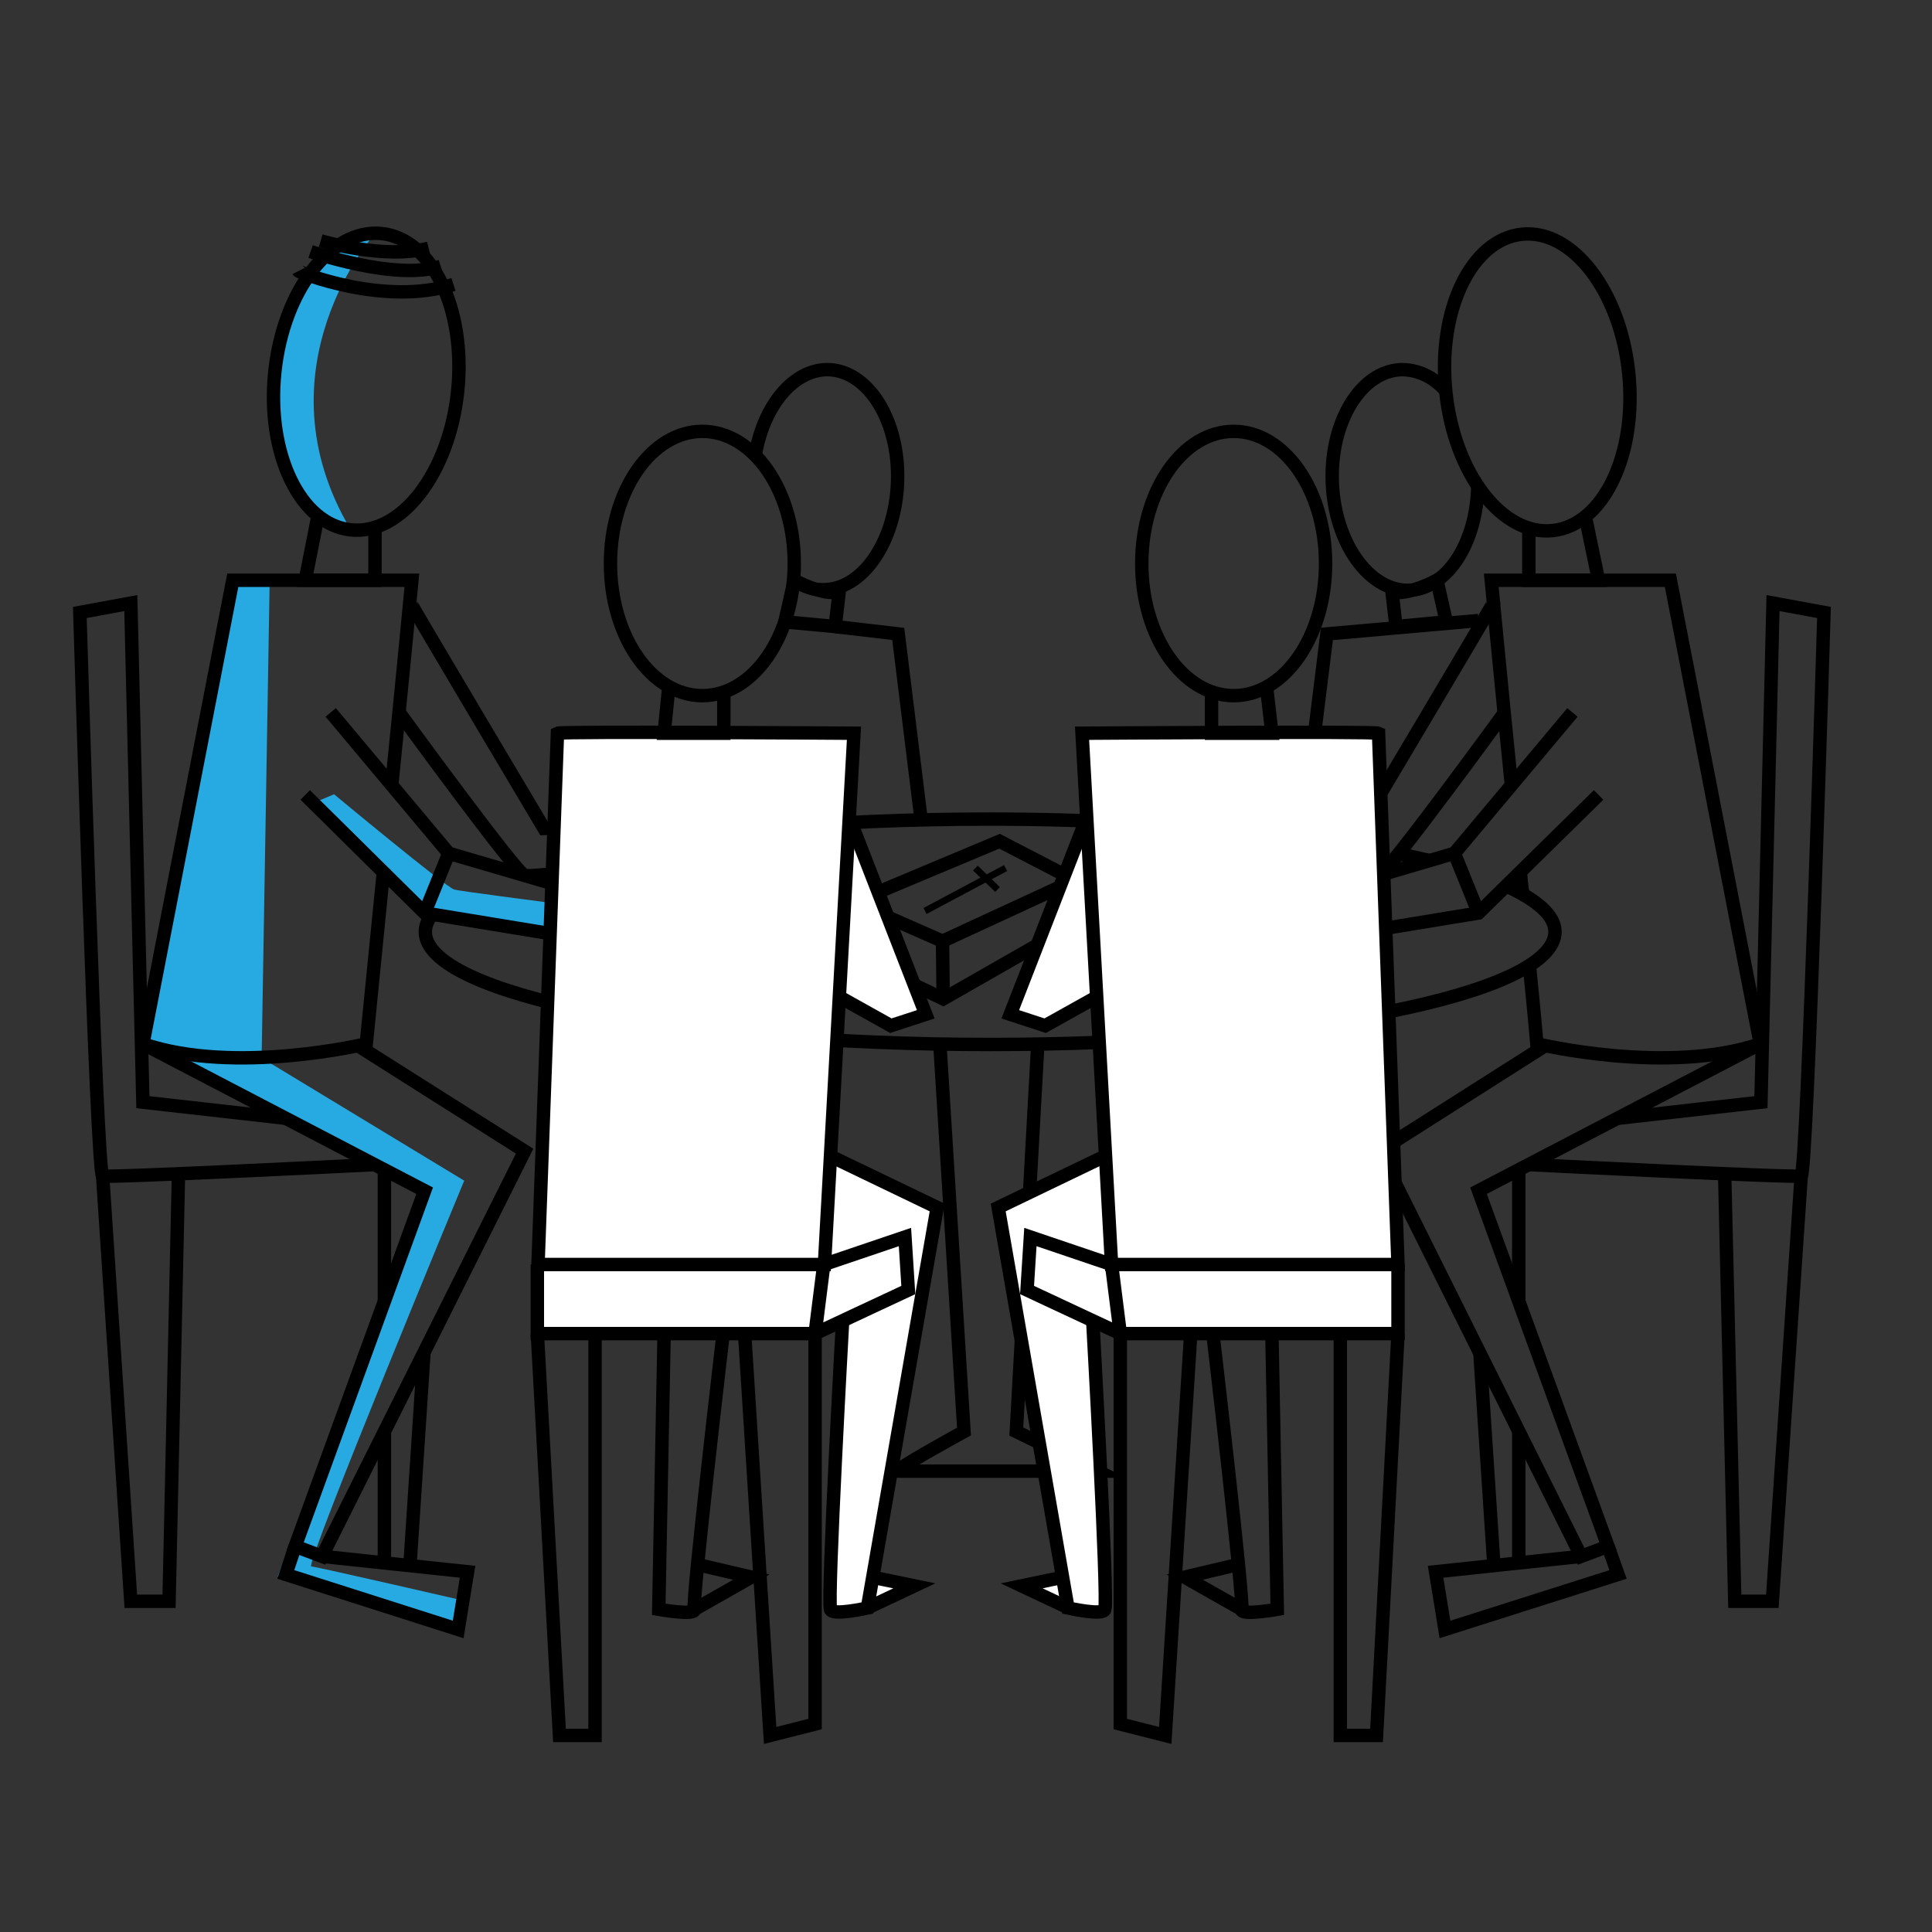 <?xml version="1.0" encoding="utf-8"?>
<!-- Generator: Adobe Illustrator 19.2.1, SVG Export Plug-In . SVG Version: 6.00 Build 0)  -->
<svg version="1.1" xmlns="http://www.w3.org/2000/svg" xmlns:xlink="http://www.w3.org/1999/xlink" x="0px" y="0px"
	 viewBox="0 0 288 288" style="enable-background:new 0 0 288 288;" xml:space="preserve">
<rect x="0" y="0" width="288" height="288" fill="#333333" stroke="none"/>
<style type="text/css">
	.st0{fill:#27AAE1;}
	.st1{opacity:0;fill:none;stroke:#27AAE1;stroke-width:34;stroke-miterlimit:10;}
	.st2{fill:none;stroke:#000000;stroke-width:2;stroke-miterlimit:10;}
	.st3{fill:none;stroke:#000000;stroke-miterlimit:10;}
	.st4{fill:#FFFFFF;}
</style>
<g id="Layer_5">
	<path class="st0" d="M55.9,34.8c0,0-17.9,20.2-3.6,44.2c0,0-13-2.2-11.4-22.8C42.5,35.8,55.9,34.8,55.9,34.8z"/>
	<path class="st0" d="M40.2,86.5L39,157.7L69.2,176c0,0-23.8,57.4-22.8,57.5s22.7,5.1,22.7,5.1l-0.7,4.2l-27-7.8l21.8-57.7
		l-41.9-21.8l1.3-6.8l12-62.3L40.2,86.5z"/>
	<path class="st0" d="M46.7,119.7l3.1-1.3c0,0,16.6,13.8,17.9,14.2c1.3,0.4,41.2,5.4,41.2,5.4l1,2.8H91.9c0,0-6.3-1-7.3-1.2
		c-1-0.2-21.3-3.5-21.3-3.5L46.7,119.7z"/>
</g>
<g id="Layer_6">
	<path class="st1" d="M41.8,37.7c5.7,0.2,11.5,0.5,17.2,0.7c-4.9,2.6-10,4.7-15.4,6.2c5.5,0.4,11,0.8,16.5,1.2
		c-9.1,2.3-18.2,4.7-27.3,7c6.5,1,13,1.5,19.5,1.4c-4.2,2.5-8.7,4.7-13.2,6.5c5,0.3,10,0.6,15,0.9c-6.9,5.9-18.3,2.3-25.9,7.2
		c9.6,1.6,19.4,2.4,29.1,2.3c-6.9,2.9-14.2,4.7-21.6,5.2c5.3-0.8,10.8-0.4,15.9,1.2c-12,4.3-23.8,9.1-35.2,14.6
		c16.7,0.5,33.3,1,50,1.6c-11.3,4.4-23.5,5.8-35.6,7.1c20.8,2.8,41.7,4.2,62.7,4.2c-27,4.9-54.1,9.8-81.1,14.7
		c26.6,0.3,53.3,0.7,79.9,1c-26.5,1.7-53.2,3.4-79,10.1c7.6,2.4,15.8,2.5,23.8,2.4c25.9-0.1,51.7-1.2,77.5-3.3
		c-38.6,5.3-77.3,10.5-115.9,15.8c35.7-1.3,71.4-2.5,107-3.8c-35,11.2-72.8,8-109,14.4c34.7,1.3,69.4,0.8,104-1.5
		c-25.3,3.4-50.6,7.5-75.7,12.4c22.2-0.6,44.5-1.2,66.4,2.5c-12.2,1.6-24.4,3.2-36.5,4.8c-10.3,1.4-20.6,2.7-30.5,5.9
		c16.3,0.8,32.6,1.3,48.8,1.5c-9.6,3.8-20.1,5.1-30.1,7.6s-20.3,6.6-26.7,14.7c19.7,1.8,39.7,0.5,59-4c-13.7,2.8-27.2,6.6-40.3,11.4
		c-2,0.7-4.3,1.7-5,3.7c10.2,0.3,20.4,0.5,30.7,0.8c-10.3,2.8-20.7,5.6-31,8.4c-5,1.3-10.1,2.7-14.5,5.5c0.3,2.3,3.3,2.9,5.7,2.9
		c13.5-0.1,26.9-0.8,40.3-2.1c-7.7-0.3-15.6,1.2-22.6,4.6c13.5-0.3,26.9-0.6,40.4-0.9c-15.2,0.2-30.7,0.5-45,5.4
		c8.3,2.1,17,2.5,25.5,1.2c3.7-0.6,7.5-1.5,10.7-3.5s5.7-5.4,5.9-9.2"/>
</g>
<g id="Layer_1">
	
		<ellipse transform="matrix(0.103 -0.995 0.995 0.103 -7.645 105.367)" class="st2" cx="54.6" cy="56.9" rx="22.2" ry="13.7"/>
	<path class="st2" d="M47.8,35.9c0,0,9.4,2.8,16.1,1.1"/>
	<path class="st2" d="M46.3,37.5c0,0,12.6,4.4,19.4,2.2"/>
	<path class="st2" d="M44.5,40.4c0.1,0.2,12.9,5.3,23.1,2"/>
	<polyline class="st2" points="47.4,76.9 45.5,86.5 55.9,86.5 55.9,78.6 	"/>
	<path class="st2" d="M57.2,129.5c-1.4,14.1-2.6,26.1-2.6,26.1s-19.5,4.7-33.3,0l13.4-69.1h26.7c0,0-1.4,14.7-3,30.5"/>
	<polyline class="st2" points="49.3,106.2 66.9,127.2 93.9,135.1 108.1,136.8 110.8,140.8 91.9,140.8 63.3,136.1 45.5,118.5 	"/>
	<line class="st2" x1="66.9" y1="127.2" x2="63.3" y2="136.1"/>
	<polyline class="st2" points="95,135.5 98,132.6 99.7,132.6 99.7,135.8 	"/>
	<polyline class="st2" points="21.3,155.6 63.3,177.5 44,230.5 48,232 78.2,171.6 53.4,155.9 	"/>
	<polyline class="st2" points="44,230.5 42.6,234.7 68.3,242.9 69.7,234.3 48,232 	"/>
	<path class="st2" d="M42.6,166.7l-21.3-2.4l-1.8-74.4l-7.6,1.4c0,0,2.5,83.7,3.4,84c0.8,0.3,40.6-1.7,40.6-1.7"/>
	<polyline class="st2" points="15.3,175.3 19.5,238.7 25.2,238.7 26.6,175.3 	"/>
	<path class="st2" d="M57.3,174.4c0,0,0,8.9,0,19.5"/>
	<path class="st2" d="M57.3,213.3c0,7.9,0,15.2,0,19.7"/>
	<path class="st2" d="M61.1,233.5c0.4-6.3,1.3-19.5,2.1-31.9"/>
	<path class="st2" d="M113.8,123.5c10.3-0.9,21.7-1.4,33.7-1.4c7.5,0,14.8,0.2,21.7,0.6"/>
	<path class="st2" d="M208.6,127.3c1.6,0.3,3.1,0.7,4.6,1"/>
	<path class="st2" d="M224.6,132.1c4.6,2.1,7.2,4.4,7.2,6.8c0,9.3-37.7,16.8-84.2,16.8s-84.2-7.5-84.2-16.8c0-0.9,0.4-1.9,1.2-2.8"
		/>
	<path class="st2" d="M140.1,155.6l3.6,57.8c0,0-10.8,5.9-9.8,5.9s29.7,0,29.7,0l-12.1-5.9l3.2-57.7"/>
	<path class="st2" d="M61.1,89.7c0,0.2,20,33.8,20,33.8l16.2-0.7l2.4-3.8l6,4.6l-1.9,3.7l-3.1-2.3"/>
	<path class="st2" d="M59.5,106.2c0,0,17.4,23.9,18.7,24.3s19.2-2.2,19.2-2.2s3.1,1.1,4.9,1.8"/>
	<polyline class="st2" points="102.3,120.9 102.3,115.6 113.9,115.6 113.9,132.2 102.3,132.2 102.3,126.1 	"/>
	<path class="st2" d="M102.3,116.1c0,0,7.8,3.8,11.6,0"/>
	<ellipse transform="matrix(0.995 -0.103 0.103 0.995 -4.656 23.985)" class="st2" cx="229.1" cy="56.9" rx="13.7" ry="22.2"/>
	<polyline class="st2" points="236.3,76.9 238.3,86.5 227.9,86.5 227.9,78.6 	"/>
	<path class="st2" d="M226.6,129.5c0.1,1.3,0.2,2.5,0.4,3.7"/>
	<path class="st2" d="M228,144.1c0.7,6.9,1.1,11.5,1.1,11.5s19.5,4.7,33.3,0l-13.4-69.1h-26.7c0,0,1.4,14.7,3,30.5"/>
	<polyline class="st2" points="234.4,106.2 216.8,127.2 189.9,135.1 175.7,136.8 172.9,140.8 191.8,140.8 220.4,136.1 238.3,118.5 	
		"/>
	<line class="st2" x1="216.8" y1="127.2" x2="220.4" y2="136.1"/>
	<polyline class="st2" points="188.8,135.5 185.7,132.6 184,132.6 184,135.8 	"/>
	<polyline class="st2" points="262.4,155.6 220.4,177.5 239.7,230.5 235.7,232 205.6,171.6 230.3,155.9 	"/>
	<polyline class="st2" points="239.7,230.5 241.2,234.7 215.4,242.9 214,234.3 235.7,232 	"/>
	<path class="st2" d="M241.2,166.7l21.3-2.4l1.8-74.4l7.6,1.4c0,0-2.5,83.7-3.4,84s-40.6-1.7-40.6-1.7"/>
	<polyline class="st2" points="268.5,175.3 264.2,238.7 258.6,238.7 257.1,175.3 	"/>
	<path class="st2" d="M226.4,174.4c0,0,0,8.9,0,19.5"/>
	<path class="st2" d="M226.4,213.3c0,7.9,0,15.2,0,19.7"/>
	<path class="st2" d="M222.7,233.5c-0.4-6.3-1.3-19.5-2.1-31.9"/>
	<path class="st2" d="M222.7,89.7c0,0.2-20,33.8-20,33.8l-16.2-0.7L184,119l-6,4.6l1.9,3.7l3.1-2.3"/>
	<path class="st2" d="M224.3,106.2c0,0-17.4,23.9-18.7,24.3s-19.2-2.2-19.2-2.2s-3.1,1.1-4.9,1.8"/>
	<polyline class="st2" points="181.4,120.9 181.4,115.6 169.9,115.6 169.9,132.2 181.4,132.2 181.4,126.1 	"/>
	<path class="st2" d="M181.4,116.1c0,0-7.8,3.8-11.6,0"/>
	<polygon class="st2" points="127.3,142.5 127.3,134.5 149,125.4 160.2,131.2 160.2,137.7 140.6,148.9 	"/>
	<polyline class="st2" points="127.3,134.5 140.5,140.3 160.2,131.2 	"/>
	<line class="st2" x1="140.5" y1="140.3" x2="140.6" y2="148.9"/>
	<line class="st3" x1="137.9" y1="135.8" x2="149.9" y2="129.4"/>
	<line class="st3" x1="145.4" y1="129.4" x2="148.7" y2="132.6"/>
</g>
<g id="Layer_3">
	<polygon class="st4" points="205.5,109.3 161.3,109.3 161.3,123.5 150.6,151.2 155.8,152.9 163.5,148.6 164.8,172.3 148.9,180 
		158.4,234.5 152.3,236.4 159.3,239.7 164.8,239.8 163.5,197.1 168.8,198.8 208.4,197.8 206.6,140.8 	"/>
	<polygon class="st4" points="83,109.3 127.2,109.3 127.1,123.5 137.9,151.2 132.6,152.9 124.9,148.6 123.6,172.3 139.6,180 
		130.1,234.5 136.2,236.4 129.1,239.7 123.6,239.8 124.9,197.1 119.6,198.8 80,197.8 81.8,140.8 	"/>
</g>
<g id="Layer_2">
	<ellipse class="st2" cx="104.7" cy="84" rx="13.7" ry="19.7"/>
	<polyline class="st2" points="99.7,102.4 99,109.3 107.9,109.3 107.9,103.8 	"/>
	<path class="st2" d="M127.3,109.3c0,0-43.6-0.3-44.2,0l-2.9,79.2h42.7L127.3,109.3z"/>
	<polyline class="st2" points="80.1,198.8 83.4,258.7 88.7,258.7 88.7,198.8 	"/>
	<polyline class="st2" points="111,198.8 114.8,258.7 121.5,257 121.5,198.8 135.4,192.3 134.9,184.4 122.8,188.5 121.5,198.8 
		80.1,198.8 80.1,188.5 	"/>
	<path class="st2" d="M123.7,172.3l16,7.7l-10.4,59.7c0,0-5.3,1.2-5.5,0.2c-0.5-1.7,1.8-42.9,1.8-42.9"/>
	<path class="st2" d="M99,198.8l-0.8,41.1c0,0,5.6,1,5.3,0c-0.4-1,4.3-41.1,4.3-41.1"/>
	<polyline class="st2" points="129.3,239.7 136.3,236.4 130,235.1 	"/>
	<polyline class="st2" points="103,240.2 112,235.1 104.3,233.3 	"/>
	<polyline class="st2" points="126.6,121.9 138,151.2 132.8,152.9 125.1,148.6 	"/>
	<ellipse class="st2" cx="183.9" cy="84" rx="13.7" ry="19.7"/>
	<polyline class="st2" points="188.8,102.4 189.6,109.3 180.6,109.3 180.6,103.8 	"/>
	<path class="st2" d="M161.3,109.3c0,0,43.6-0.3,44.2,0l2.9,79.2h-42.7L161.3,109.3z"/>
	<polyline class="st2" points="208.4,198.8 205.2,258.7 199.8,258.7 199.8,198.8 	"/>
	<polyline class="st2" points="177.5,198.8 173.7,258.7 167,257 167,198.8 153.1,192.3 153.6,184.4 165.7,188.5 167,198.8 
		208.4,198.8 208.4,188.5 	"/>
	<path class="st2" d="M164.8,172.3l-16,7.7l10.4,59.7c0,0,5.3,1.2,5.5,0.2c0.5-1.7-1.8-42.9-1.8-42.9"/>
	<path class="st2" d="M189.6,198.8l0.8,41.1c0,0-5.6,1-5.3,0c0.4-1-4.3-41.1-4.3-41.1"/>
	<polyline class="st2" points="159.3,239.7 152.3,236.4 158.5,235.1 	"/>
	<polyline class="st2" points="185.6,240.2 176.6,235.1 184.2,233.3 	"/>
	<polyline class="st2" points="163.5,148.6 155.8,152.9 150.6,151.2 162,121.9 	"/>
</g>
<g id="Layer_4">
	<path class="st2" d="M112.5,68.4c1.1-7.7,5.7-13.4,11-13.3c6,0.2,10.6,7.7,10.3,16.7s-5.3,16.3-11.3,16.1c-1.3,0-2.5-0.4-3.6-1.1"
		/>
	<path class="st2" d="M125.1,88.2l-0.6,5.2l-7.5-0.7l1.4-6.2C118.4,86.5,122.8,88.9,125.1,88.2z"/>
	<polyline class="st2" points="124.5,93.4 133.9,94.5 137.3,122.1 	"/>
	<path class="st2" d="M215.3,58c-1.8-1.9-4-2.9-6.4-2.9c-6,0.2-10.6,7.7-10.3,16.7S204,88.1,210,88c5.8-0.2,10.2-7.2,10.3-15.8"/>
	<path class="st2" d="M207.5,88.2l0.6,5.2l7.5-0.7l-1.4-6.2C214.2,86.5,209.7,88.9,207.5,88.2z"/>
	<path class="st2" d="M220.4,92.5l-22.6,2c0,0-0.9,7.3-1.8,14.5"/>
</g>
</svg>
